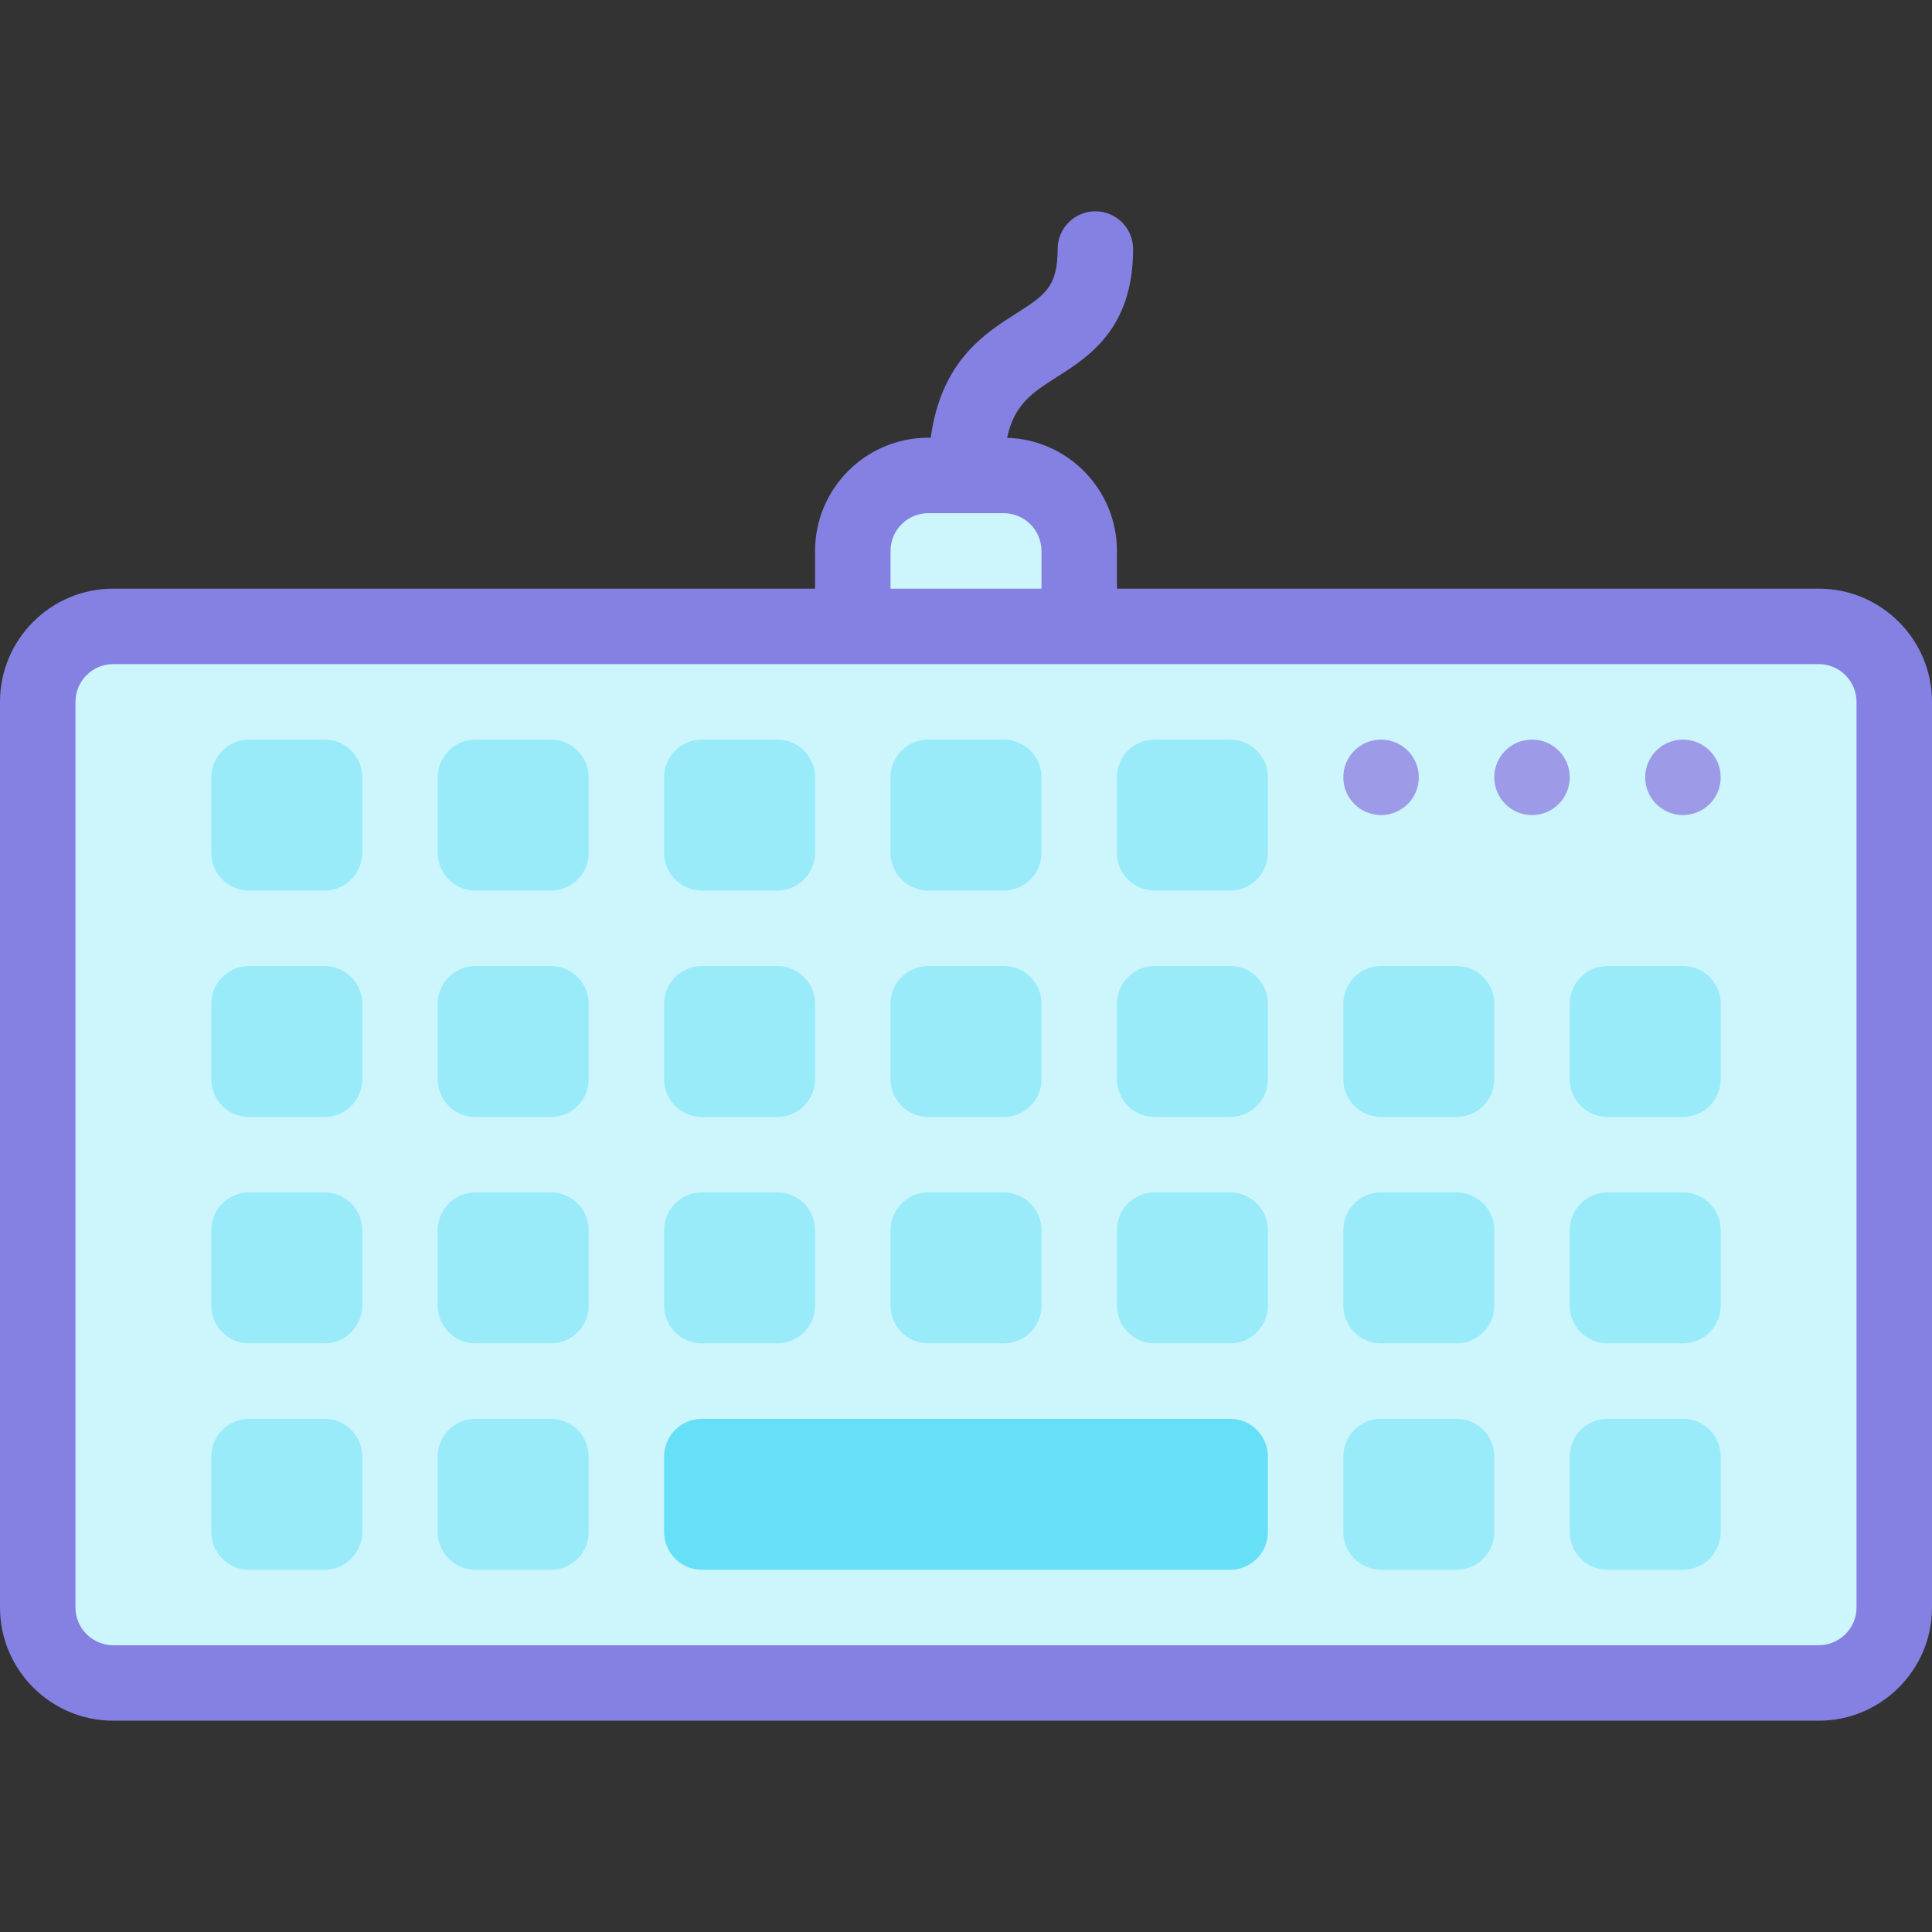 <svg id="Layer_1" enable-background="new 0 0 511.999 511.999" height="512" viewBox="0 0 511.999 511.999" width="512" xmlns="http://www.w3.org/2000/svg"><rect x="0" y="0" width="511.999" height="511.999" fill="#333333" stroke="none"/><g><g><g clip-rule="evenodd" fill-rule="evenodd"><path d="m225.999 166h-196c-11 0-20 8.999-20 20v240c0 11 9 20 20 20h452c11 0 20-8.999 20-20v-240.001c0-11-9-20-20-20h-195.999-60.001z" fill="#ccf5fc"/><path d="m225.999 146v20h60v-20c0-11-9-20-20-20h-20.001c-10.999 0-19.999 9-19.999 20z" fill="#ccf5fc"/><path d="m66 236.001h20c5.523 0 10-4.477 10-10v-20c0-5.523-4.477-10-10-10h-20c-5.523 0-10 4.477-10 10v20c0 5.523 4.477 10 10 10z" fill="#99ebfa"/><path d="m126 236.001h20c5.523 0 10-4.477 10-10v-20c0-5.523-4.477-10-10-10h-20c-5.523 0-10 4.477-10 10v20c0 5.523 4.477 10 10 10z" fill="#99ebfa"/><path d="m186 236.001h20c5.523 0 10-4.477 10-10v-20c0-5.523-4.477-10-10-10h-20c-5.523 0-10 4.477-10 10v20c0 5.523 4.477 10 10 10z" fill="#99ebfa"/><path d="m246 236.001h20c5.523 0 10-4.477 10-10v-20c0-5.523-4.477-10-10-10h-20c-5.523 0-10 4.477-10 10v20c0 5.523 4.477 10 10 10z" fill="#99ebfa"/><path d="m305.999 236.001h20c5.523 0 10-4.477 10-10v-20c0-5.523-4.477-10-10-10h-20c-5.523 0-10 4.477-10 10v20c0 5.523 4.477 10 10 10z" fill="#99ebfa"/><path d="m66 296.001h20c5.523 0 10-4.477 10-10v-20c0-5.523-4.477-10-10-10h-20c-5.523 0-10 4.477-10 10v20c0 5.522 4.477 10 10 10z" fill="#99ebfa"/><path d="m126 296.001h20c5.523 0 10-4.477 10-10v-20c0-5.523-4.477-10-10-10h-20c-5.523 0-10 4.477-10 10v20c0 5.522 4.477 10 10 10z" fill="#99ebfa"/><path d="m186 296.001h20c5.523 0 10-4.477 10-10v-20c0-5.523-4.477-10-10-10h-20c-5.523 0-10 4.477-10 10v20c0 5.522 4.477 10 10 10z" fill="#99ebfa"/><path d="m246 296.001h20c5.523 0 10-4.477 10-10v-20c0-5.523-4.477-10-10-10h-20c-5.523 0-10 4.477-10 10v20c0 5.522 4.477 10 10 10z" fill="#99ebfa"/><path d="m305.999 296.001h20c5.523 0 10-4.477 10-10v-20c0-5.523-4.477-10-10-10h-20c-5.523 0-10 4.477-10 10v20c0 5.522 4.477 10 10 10z" fill="#99ebfa"/><path d="m365.999 296.001h20c5.523 0 10-4.477 10-10v-20c0-5.523-4.477-10-10-10h-20c-5.523 0-10 4.477-10 10v20c0 5.522 4.477 10 10 10z" fill="#99ebfa"/><path d="m425.999 296.001h20c5.523 0 10-4.477 10-10v-20c0-5.523-4.477-10-10-10h-20c-5.523 0-10 4.477-10 10v20c0 5.522 4.477 10 10 10z" fill="#99ebfa"/><path d="m66 356h20c5.523 0 10-4.477 10-10v-20c0-5.523-4.477-10-10-10h-20c-5.523 0-10 4.477-10 10v20c0 5.523 4.477 10 10 10z" fill="#99ebfa"/><path d="m126 356h20c5.523 0 10-4.477 10-10v-20c0-5.523-4.477-10-10-10h-20c-5.523 0-10 4.477-10 10v20c0 5.523 4.477 10 10 10z" fill="#99ebfa"/><path d="m186 356h20c5.523 0 10-4.477 10-10v-20c0-5.523-4.477-10-10-10h-20c-5.523 0-10 4.477-10 10v20c0 5.523 4.477 10 10 10z" fill="#99ebfa"/><path d="m246 356h20c5.523 0 10-4.477 10-10v-20c0-5.523-4.477-10-10-10h-20c-5.523 0-10 4.477-10 10v20c0 5.523 4.477 10 10 10z" fill="#99ebfa"/><path d="m305.999 356h20c5.523 0 10-4.477 10-10v-20c0-5.523-4.477-10-10-10h-20c-5.523 0-10 4.477-10 10v20c0 5.523 4.477 10 10 10z" fill="#99ebfa"/><path d="m365.999 356h20c5.523 0 10-4.477 10-10v-20c0-5.523-4.477-10-10-10h-20c-5.523 0-10 4.477-10 10v20c0 5.523 4.477 10 10 10z" fill="#99ebfa"/><path d="m425.999 356h20c5.523 0 10-4.477 10-10v-20c0-5.523-4.477-10-10-10h-20c-5.523 0-10 4.477-10 10v20c0 5.523 4.477 10 10 10z" fill="#99ebfa"/><path d="m66 416h20c5.523 0 10-4.477 10-10v-20c0-5.523-4.477-10-10-10h-20c-5.523 0-10 4.477-10 10v20c0 5.523 4.477 10 10 10z" fill="#99ebfa"/><path d="m126 416h20c5.523 0 10-4.477 10-10v-20c0-5.523-4.477-10-10-10h-20c-5.523 0-10 4.477-10 10v20c0 5.523 4.477 10 10 10z" fill="#99ebfa"/><path d="m186 416h140c5.523 0 10-4.477 10-10v-20c0-5.523-4.477-10-10-10h-140c-5.523 0-10 4.477-10 10v20c0 5.523 4.477 10 10 10z" fill="#66e0f7"/><path d="m365.999 416h20c5.523 0 10-4.477 10-10v-20c0-5.523-4.477-10-10-10h-20c-5.523 0-10 4.477-10 10v20c0 5.523 4.477 10 10 10z" fill="#99ebfa"/><path d="m425.999 416h20c5.523 0 10-4.477 10-10v-20c0-5.523-4.477-10-10-10h-20c-5.523 0-10 4.477-10 10v20c0 5.523 4.477 10 10 10z" fill="#99ebfa"/></g><g><path d="m445.999 216.001c-5.522 0-10.004-4.478-10.004-10s4.474-10 9.996-10h.008c5.522 0 10 4.478 10 10s-4.478 10-10 10z" fill="#9d9ae8"/></g><g><path d="m405.997 216.001c-5.522 0-10.004-4.478-10.004-10s4.475-10 9.997-10h.007c5.522 0 10 4.478 10 10s-4.477 10-10 10z" fill="#9d9ae8"/></g><g><path d="m365.996 216.001c-5.522 0-10.004-4.478-10.004-10s4.474-10 9.996-10h.008c5.522 0 10 4.478 10 10s-4.477 10-10 10z" fill="#9d9ae8"/></g></g><path d="m482 156h-186v-10c0-16.243-12.978-29.502-29.107-29.977 1.897-8.904 6.704-11.976 13.218-16.127 8.513-5.425 20.171-12.854 20.171-33.896 0-5.522-4.478-10-10-10s-10 4.478-10 10c0 10.07-3.422 12.251-10.919 17.029-8.573 5.463-19.913 12.693-22.715 32.971h-.648c-16.542 0-30 13.458-30 30v10h-186c-16.542 0-30 13.458-30 30v240c0 16.542 13.458 30 29.999 30h452.001c16.542 0 29.999-13.458 29.999-29.999v-240.001c0-16.542-13.457-30-29.999-30zm-246.001-10c0-5.514 4.486-10 10-10h20.001c5.514 0 10 4.486 10 10v10h-40.001zm256 280c0 5.514-4.485 9.999-9.999 9.999h-452.001c-5.514.001-9.999-4.485-9.999-9.999v-240c0-5.514 4.485-10 9.999-10h452.001c5.514 0 9.999 4.486 9.999 10z" fill="#8481e2"/></g></svg>